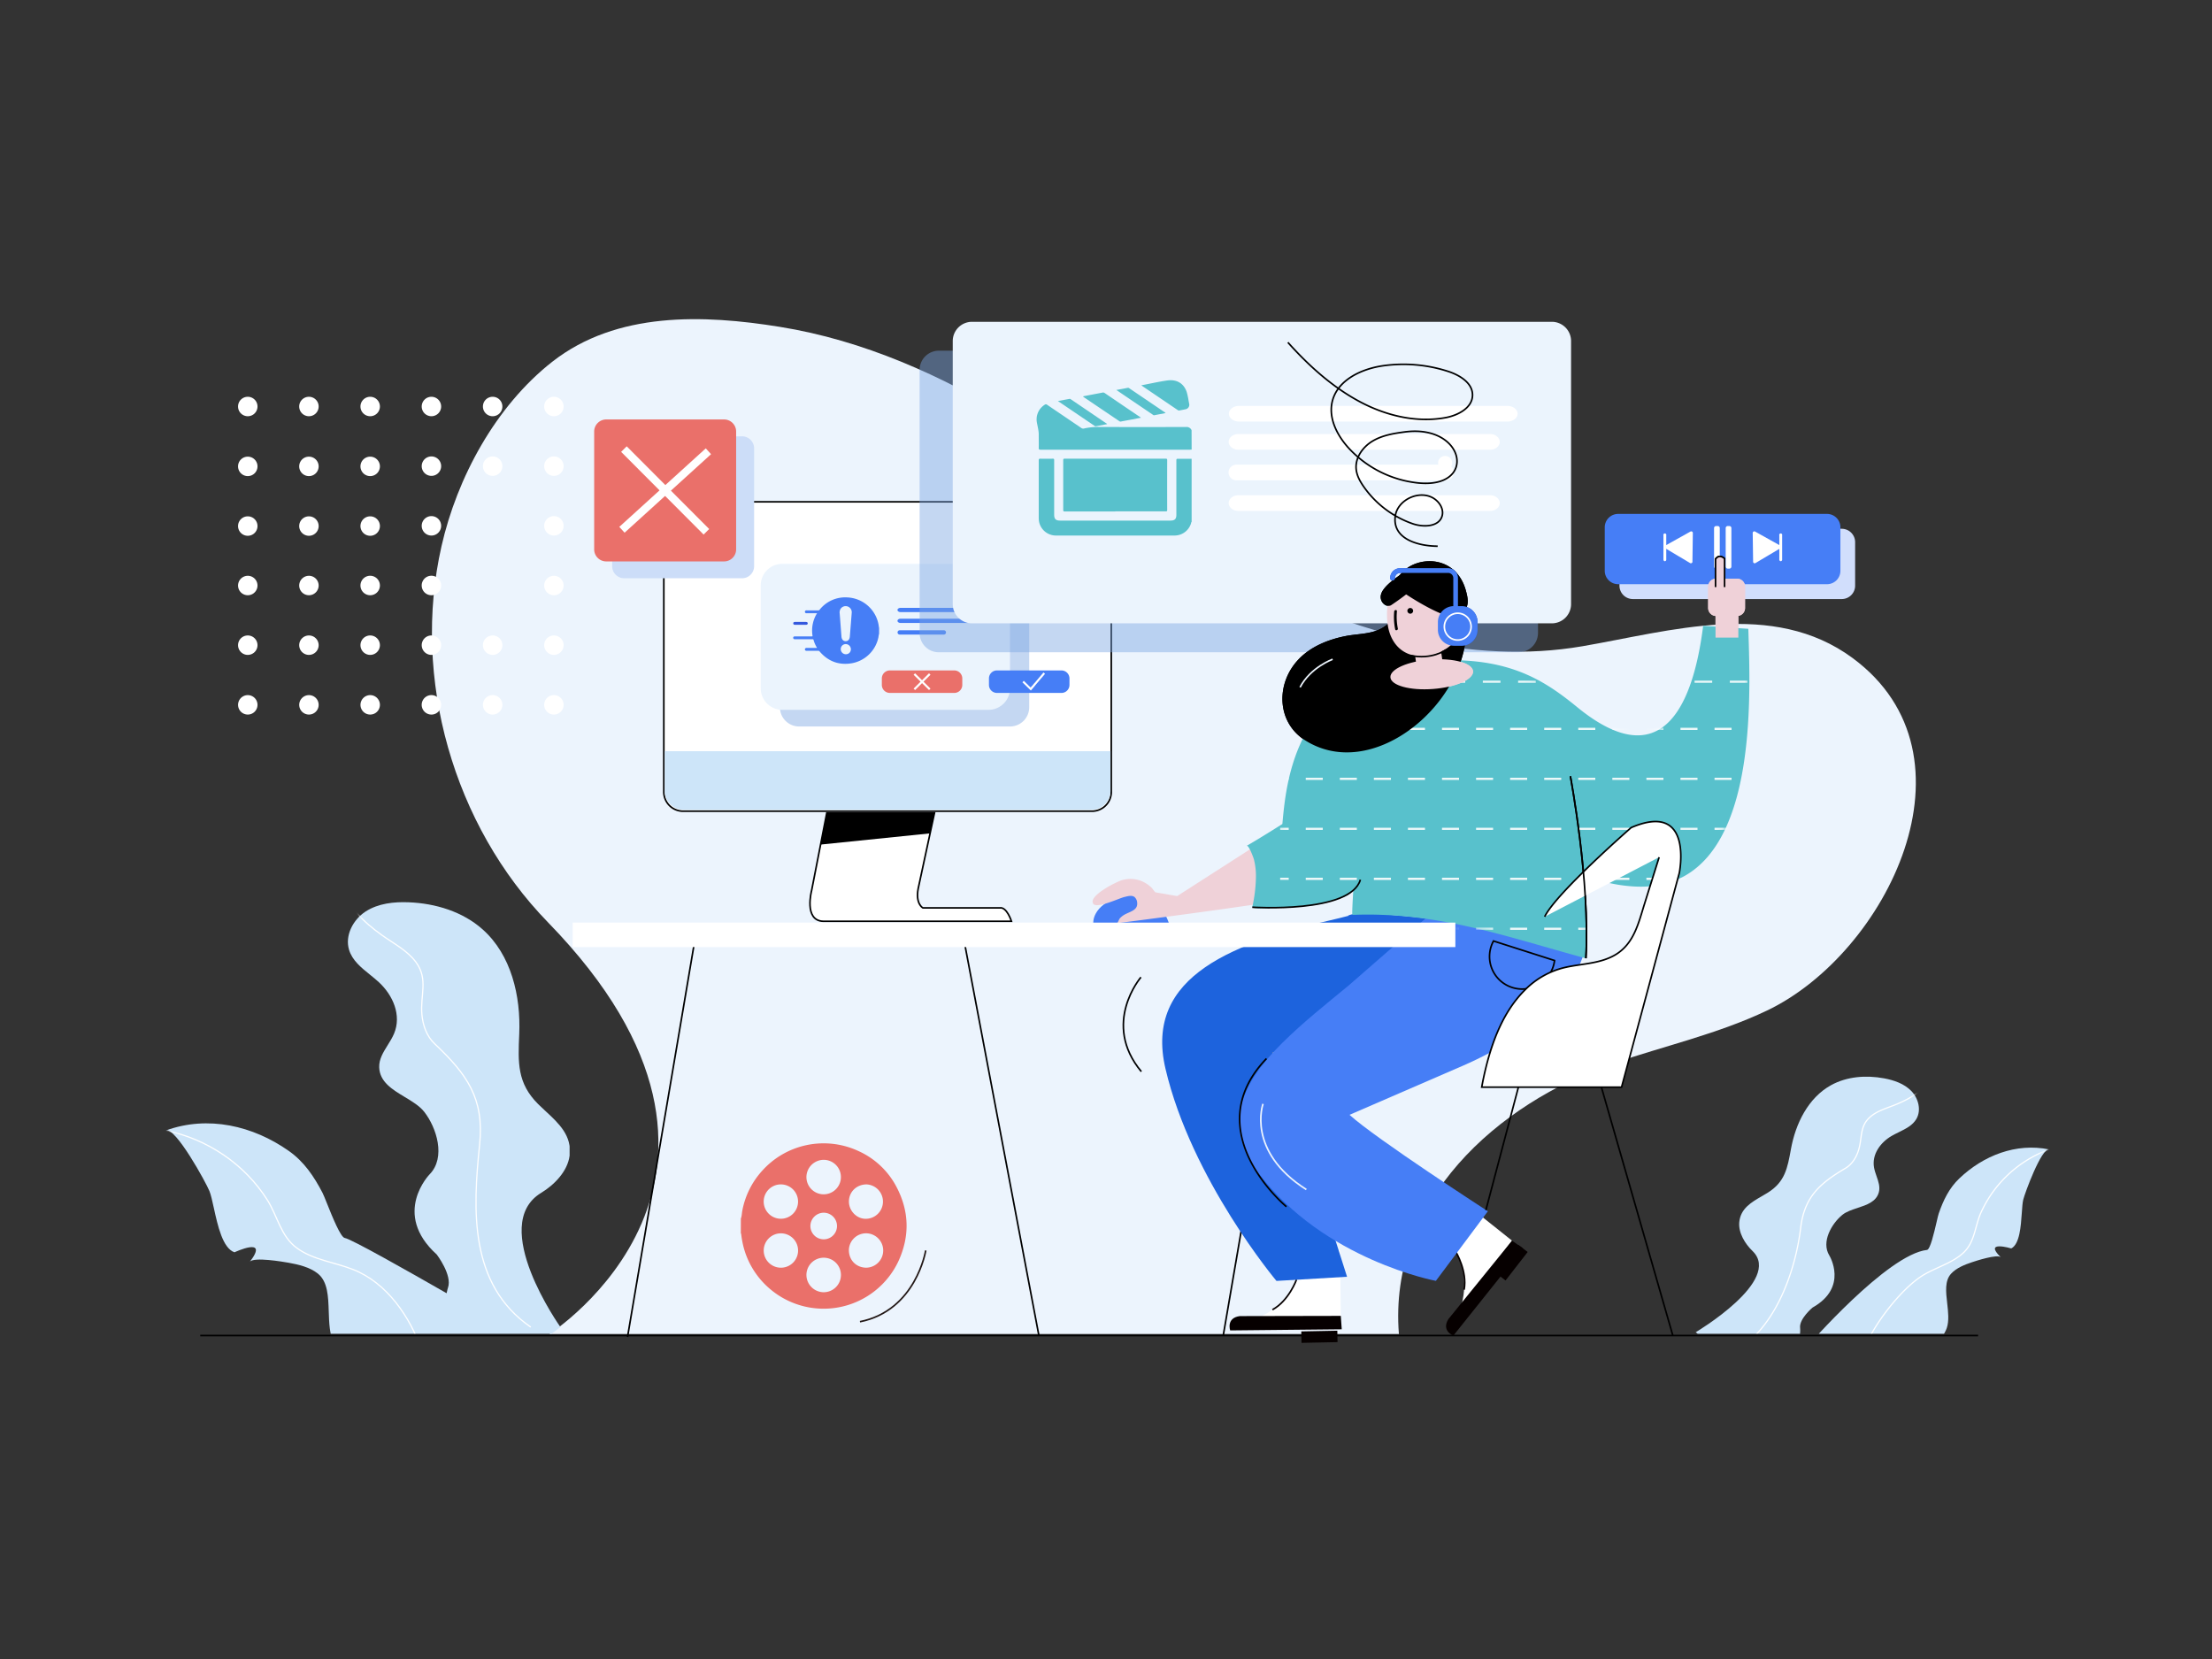 <svg viewBox="0 0 400 300" fill="none" xmlns="http://www.w3.org/2000/svg"><rect x="0" y="0" width="400" height="300" fill="#333333" stroke="none"/><path d="M99.35 241.228s44.514-28.443-.25-74.43c-17.094-17.536-24.693-44.132-19.26-68.036 2.798-12.34 9.747-25.288 20.038-33.354 11.653-9.107 27.315-8.535 41.146-6.302 15.137 2.44 29.276 8.788 42.287 16.735 12.367 7.54 23.141 17.64 35.581 24.879 11.569 6.731 23.748 12.222 36.889 15.061 9.986 2.158 20.279 2.813 30.375 1.079 15.879-2.726 34.435-8.498 48.847 2.129 23.936 17.654 6.184 53.426-15.482 63.754-8.857 4.22-18.533 6.381-27.814 9.557-21.03 7.23-40.653 24.885-38.742 48.928H99.35Z" fill="#ECF4FD"/><path d="M36.215 241.507h321.488" stroke="#000" stroke-width=".29" stroke-miterlimit="10"/><path d="M197.473 146.687h-73.958a3.479 3.479 0 0 1-3.481-3.481V94.223a3.48 3.48 0 0 1 3.481-3.48h73.958a3.475 3.475 0 0 1 2.461 1.019 3.484 3.484 0 0 1 1.019 2.46v48.984a3.482 3.482 0 0 1-3.48 3.481Z" fill="#fff"/><path d="M197.473 90.743h-73.952a3.48 3.48 0 0 0-3.48 3.48v48.983a3.48 3.48 0 0 0 3.48 3.481h73.952a3.48 3.48 0 0 0 3.48-3.481V94.223a3.48 3.48 0 0 0-3.48-3.48Z" stroke="#000" stroke-width=".29" stroke-miterlimit="10"/><path d="M120.203 135.842v7.173a3.463 3.463 0 0 0 3.48 3.434h73.668a3.463 3.463 0 0 0 3.466-3.434v-7.173h-80.614Z" fill="#CDE5F9"/><path d="m149.508 147.003-2.738 14.011s-1.476 5.479 2.106 5.583h34.029s-.841-2.633-2.105-2.421h-13.922s-1.369-.737-.844-3.481l2.95-13.695-19.476.003Z" fill="#fff"/><path d="m149.508 147.003-2.738 14.011s-1.476 5.479 2.106 5.583h34.029s-.841-2.633-2.105-2.421h-13.922s-1.369-.737-.844-3.481l2.95-13.695-19.476.003ZM125.697 169.707l-12.219 72.061M174.227 169.503l13.646 72.062M233.289 171.122l-12.091 70.405" stroke="#000" stroke-width=".29" stroke-miterlimit="10"/><path d="M46.564 73.509a1.758 1.758 0 1 1-3.516 0 1.758 1.758 0 0 1 3.516 0ZM57.622 73.509a1.758 1.758 0 1 1-3.516 0 1.758 1.758 0 0 1 3.516 0ZM68.7 73.509a1.758 1.758 0 1 1-3.516 0 1.758 1.758 0 0 1 3.516 0ZM79.773 73.509a1.757 1.757 0 1 1-3.514 0 1.757 1.757 0 0 1 3.514 0ZM90.846 73.509a1.758 1.758 0 1 1-3.517 0 1.758 1.758 0 0 1 3.517 0ZM101.922 73.509a1.758 1.758 0 1 1-3.517 0 1.758 1.758 0 0 1 3.517 0ZM46.564 84.295a1.758 1.758 0 1 1-3.515 0 1.758 1.758 0 0 1 3.515 0ZM57.622 84.295a1.758 1.758 0 1 1-3.515 0 1.758 1.758 0 0 1 3.515 0ZM68.7 84.295a1.758 1.758 0 1 1-3.515 0 1.758 1.758 0 0 1 3.515 0ZM79.773 84.295a1.757 1.757 0 1 1-3.514 0 1.757 1.757 0 0 1 3.514 0ZM90.846 84.295a1.758 1.758 0 1 1-3.517 0 1.758 1.758 0 0 1 3.517 0ZM101.922 84.295a1.758 1.758 0 1 1-3.516 0 1.758 1.758 0 0 1 3.516 0ZM46.564 95.087a1.758 1.758 0 1 1-3.515 0 1.758 1.758 0 0 1 3.515 0ZM57.622 95.087a1.758 1.758 0 1 1-3.515 0 1.758 1.758 0 0 1 3.515 0ZM68.7 95.087a1.758 1.758 0 1 1-3.515 0 1.758 1.758 0 0 1 3.515 0ZM79.773 95.087a1.757 1.757 0 1 1-3.514 0 1.757 1.757 0 0 1 3.514 0ZM101.922 95.087a1.758 1.758 0 1 1-3.516 0 1.758 1.758 0 0 1 3.516 0ZM46.564 105.876a1.76 1.76 0 0 1-1.083 1.626 1.749 1.749 0 0 1-1.016.101 1.751 1.751 0 0 1-1.382-1.38 1.76 1.76 0 0 1 1.723-2.101 1.757 1.757 0 0 1 1.758 1.754ZM57.622 105.876a1.76 1.76 0 0 1-1.083 1.626 1.749 1.749 0 0 1-1.016.101 1.751 1.751 0 0 1-1.382-1.38 1.76 1.76 0 0 1 1.724-2.101 1.757 1.757 0 0 1 1.757 1.754ZM68.7 105.876a1.76 1.76 0 0 1-1.083 1.626 1.749 1.749 0 0 1-1.016.101 1.751 1.751 0 0 1-1.382-1.38 1.758 1.758 0 1 1 3.481-.347ZM79.773 105.876a1.761 1.761 0 0 1-1.083 1.626 1.749 1.749 0 0 1-1.016.101 1.751 1.751 0 0 1-1.382-1.38 1.758 1.758 0 1 1 3.48-.347ZM101.922 105.876a1.764 1.764 0 0 1-1.083 1.626 1.75 1.75 0 0 1-1.016.101 1.751 1.751 0 0 1-1.382-1.38 1.76 1.76 0 0 1 1.723-2.101 1.756 1.756 0 0 1 1.758 1.754ZM46.564 116.666a1.76 1.76 0 0 1-2.099 1.727 1.76 1.76 0 0 1-1.283-2.396 1.76 1.76 0 0 1 1.624-1.086 1.758 1.758 0 0 1 1.758 1.755ZM57.622 116.666a1.76 1.76 0 0 1-2.099 1.727 1.76 1.76 0 0 1-1.283-2.396 1.76 1.76 0 0 1 1.624-1.086 1.758 1.758 0 0 1 1.758 1.755ZM68.7 116.666a1.76 1.76 0 0 1-2.099 1.727 1.76 1.76 0 0 1-1.283-2.396 1.76 1.76 0 0 1 1.624-1.086 1.758 1.758 0 0 1 1.758 1.755ZM79.773 116.666a1.76 1.76 0 0 1-2.099 1.727 1.76 1.76 0 0 1-.636-3.186 1.76 1.76 0 0 1 2.735 1.459ZM90.846 116.666a1.758 1.758 0 1 1-3.517.005 1.758 1.758 0 0 1 3.517-.005ZM101.922 116.666a1.763 1.763 0 0 1-1.083 1.625 1.758 1.758 0 1 1 1.083-1.625ZM46.564 127.455a1.755 1.755 0 0 1-1.083 1.626 1.765 1.765 0 0 1-1.916-.379 1.76 1.76 0 0 1 1.241-3.002 1.758 1.758 0 0 1 1.758 1.755ZM57.622 127.455a1.755 1.755 0 0 1-1.083 1.626 1.765 1.765 0 0 1-1.916-.379 1.76 1.76 0 0 1 1.242-3.002 1.758 1.758 0 0 1 1.757 1.755ZM68.7 127.455a1.755 1.755 0 0 1-1.083 1.626 1.765 1.765 0 0 1-1.916-.379 1.76 1.76 0 0 1 1.241-3.002 1.758 1.758 0 0 1 1.758 1.755ZM79.773 127.455a1.755 1.755 0 0 1-2.099 1.727 1.759 1.759 0 1 1 2.099-1.727ZM90.846 127.455a1.758 1.758 0 1 1-3.517.005 1.758 1.758 0 0 1 3.517-.005ZM101.922 127.455a1.758 1.758 0 1 1-3.516.004 1.758 1.758 0 0 1 3.516-.004Z" fill="#fff"/><g clip-path="url(#a)"><path fill-rule="evenodd" clip-rule="evenodd" d="M97.868 215.7c-9.655 5.835 3.48 24.281 3.48 24.281l-11.166 8.263c-4.352-2.06-6.79-4.539-8.116-6.9l-7.86 8.843c-5.435-.226-11.16-2.041-13.79-7.187-.832-1.628-.9-3.75-.968-5.839-.088-2.727-.175-5.399-1.953-6.844-1.444-1.171-3.541-1.664-5.33-1.978-.929-.165-6.28-1.09-6.988-.165 3.605-4.71-2.775-1.72-2.775-1.72-2.13-.722-3.04-4.86-3.735-8.027-.276-1.256-.518-2.36-.79-3.038-.594-1.485-6.122-11.601-7.877-10.966 7.59-2.767 15.76-.858 22.23 3.704 2.762 1.943 4.554 4.614 6.092 7.573.16.307.453 1.038.817 1.943.978 2.435 2.463 6.13 3.22 6.227 1.109.143 11.776 6.185 18.404 9.988.113-.625.243-.985.243-.985.83-2.283-2.03-6.021-2.03-6.021-8.2-7.422-1.282-14.502-1.282-14.502 2.978-3.045 1.25-8.449-.975-11.291-.836-1.068-2.173-1.873-3.525-2.687-2.247-1.353-4.533-2.73-4.622-5.376-.05-1.462.737-2.723 1.532-3.995.423-.678.848-1.36 1.15-2.078 1.41-3.338-.214-6.961-2.711-9.281-.519-.483-1.084-.939-1.65-1.396-1.592-1.285-3.188-2.574-3.77-4.483-.79-2.587.727-5.47 2.998-6.938 2.271-1.467 5.108-1.772 7.81-1.661 4.827.197 9.731 1.682 13.342 4.898 5.171 4.6 6.926 12.034 6.622 18.942l-.001.023c-.223 5.153-.383 8.837 3.423 12.631.436.433.895.857 1.355 1.283 2.377 2.198 4.796 4.436 4.33 8.053-.369 2.828-2.782 5.285-5.134 6.706Z" fill="#CDE5F9"/><mask id="b" style="mask-type:alpha" maskUnits="userSpaceOnUse" x="30" y="163" width="74" height="88"><path fill-rule="evenodd" clip-rule="evenodd" d="M97.868 215.7c-9.655 5.835 3.48 24.281 3.48 24.281l-11.166 8.263c-4.352-2.06-6.79-4.539-8.116-6.9l-7.86 8.843c-5.435-.226-11.16-2.041-13.79-7.187-.832-1.628-.9-3.75-.968-5.839-.088-2.727-.175-5.399-1.953-6.844-1.444-1.171-3.541-1.664-5.33-1.978-.929-.165-6.28-1.09-6.988-.165 3.605-4.71-2.775-1.72-2.775-1.72-2.13-.722-3.04-4.86-3.735-8.027-.276-1.256-.518-2.36-.79-3.038-.594-1.485-6.122-11.601-7.877-10.966 7.59-2.767 15.76-.858 22.23 3.704 2.762 1.943 4.554 4.614 6.092 7.573.16.307.453 1.038.817 1.943.978 2.435 2.463 6.13 3.22 6.227 1.109.143 11.776 6.185 18.404 9.988.113-.625.243-.985.243-.985.83-2.283-2.03-6.021-2.03-6.021-8.2-7.422-1.282-14.502-1.282-14.502 2.978-3.045 1.25-8.449-.975-11.291-.836-1.068-2.173-1.873-3.525-2.687-2.247-1.353-4.533-2.73-4.622-5.376-.05-1.462.737-2.723 1.532-3.995.423-.678.848-1.36 1.15-2.078 1.41-3.338-.214-6.961-2.711-9.281-.519-.483-1.084-.939-1.65-1.396-1.592-1.285-3.188-2.574-3.77-4.483-.79-2.587.727-5.47 2.998-6.938 2.271-1.467 5.108-1.772 7.81-1.661 4.827.197 9.731 1.682 13.342 4.898 5.171 4.6 6.926 12.034 6.622 18.942l-.001.023c-.223 5.153-.383 8.837 3.423 12.631.436.433.895.857 1.355 1.283 2.377 2.198 4.796 4.436 4.33 8.053-.369 2.828-2.782 5.285-5.134 6.706Z" fill="#CDE5F9"/></mask><g mask="url(#b)" stroke="#fff" stroke-width=".218" stroke-miterlimit="10"><path d="M61.906 159.993c1.056 4.101 3.803 6.706 7.123 9.09 2.094 1.505 4.684 2.822 6.225 4.957 2.221 3.08.713 5.925 1.038 9.434.183 1.955.87 3.933 2.32 5.282 5.76 5.452 8.991 9.829 8.12 18.199-1.223 11.805-1.94 25.311 9.25 33.032M30 204.423c7.497 1.555 14.24 6.077 18.342 12.57 1.85 2.93 2.43 6.561 5.325 8.681 2.952 2.167 6.853 2.578 10.188 3.895 6.135 2.416 10.308 8.579 12.414 14.632"/></g></g><g clip-path="url(#c)"><path fill-rule="evenodd" clip-rule="evenodd" d="M316.908 226.219c5.516 5.319-10.27 14.693-10.27 14.693l10.467 8.028c9.229-2.047 8.411-8.805 8.411-8.805-.206-1.639 2.251-3.686 2.251-3.686 6.554-3.684 3.033-9.418 3.033-9.418-1.513-2.468.444-5.783 2.347-7.338.716-.585 1.726-.918 2.746-1.254 1.691-.558 3.411-1.126 3.867-2.864.248-.962-.084-1.917-.42-2.881-.178-.513-.357-1.028-.451-1.548-.438-2.424 1.184-4.582 3.191-5.742.413-.24.853-.456 1.292-.672 1.252-.615 2.507-1.231 3.183-2.411.914-1.596.345-3.736-.943-5.05-1.287-1.314-3.12-1.943-4.93-2.277-3.22-.594-6.697-.348-9.571 1.242-4.124 2.276-6.413 6.931-7.251 11.557l-.002.013c-.628 3.45-1.078 5.918-4.172 7.859-.356.223-.726.437-1.097.652-1.903 1.101-3.831 2.216-4.074 4.682-.183 1.931 1.047 3.924 2.393 5.22Zm31.555-.194c-7.21.82-21.645 17.465-21.645 17.465l10.044 7.297c4.049-.786 13.777-6.479 15.175-10.629.442-1.313.259-2.911.078-4.485-.236-2.054-.468-4.066.705-5.347.948-1.039 2.465-1.642 3.77-2.074.679-.226 4.585-1.514 5.221-.899-3.228-3.132 1.888-1.598 1.888-1.598 1.518-.777 1.739-3.981 1.909-6.433.067-.972.126-1.826.254-2.364.285-1.189 3.301-9.394 4.687-9.104-5.986-1.232-11.891 1.105-16.242 5.244-1.853 1.763-2.9 3.965-3.726 6.354-.085.246-.22.826-.387 1.546-.456 1.962-1.153 4.961-1.731 5.027Z" fill="#CDE5F9"/><mask id="d" style="mask-type:alpha" maskUnits="userSpaceOnUse" x="306" y="194" width="65" height="57"><path fill-rule="evenodd" clip-rule="evenodd" d="M316.908 226.219c5.516 5.319-10.27 14.693-10.27 14.693l10.467 8.028c9.229-2.047 8.411-8.805 8.411-8.805-.206-1.639 2.251-3.686 2.251-3.686 6.554-3.684 3.033-9.418 3.033-9.418-1.513-2.468.444-5.783 2.347-7.338.716-.585 1.726-.918 2.746-1.254 1.691-.558 3.411-1.126 3.867-2.864.248-.962-.084-1.917-.42-2.881-.178-.513-.357-1.028-.451-1.548-.438-2.424 1.184-4.582 3.191-5.742.413-.24.853-.456 1.292-.672 1.252-.615 2.507-1.231 3.183-2.411.914-1.596.345-3.736-.943-5.05-1.287-1.314-3.12-1.943-4.93-2.277-3.22-.594-6.697-.348-9.571 1.242-4.124 2.276-6.413 6.931-7.251 11.557l-.002.013c-.628 3.45-1.078 5.918-4.172 7.859-.356.223-.726.437-1.097.652-1.903 1.101-3.831 2.216-4.074 4.682-.183 1.931 1.047 3.924 2.393 5.22Zm31.555-.194c-7.21.82-21.645 17.465-21.645 17.465l10.044 7.297c4.049-.786 13.777-6.479 15.175-10.629.442-1.313.259-2.911.078-4.485-.236-2.054-.468-4.066.705-5.347.948-1.039 2.465-1.642 3.77-2.074.679-.226 4.585-1.514 5.221-.899-3.228-3.132 1.888-1.598 1.888-1.598 1.518-.777 1.739-3.981 1.909-6.433.067-.972.126-1.826.254-2.364.285-1.189 3.301-9.394 4.687-9.104-5.986-1.232-11.891 1.105-16.242 5.244-1.853 1.763-2.9 3.965-3.726 6.354-.085.246-.22.826-.387 1.546-.456 1.962-1.153 4.961-1.731 5.027Z" fill="#CDE5F9"/></mask><g mask="url(#d)" stroke="#fff" stroke-width=".218" stroke-miterlimit="10"><path d="M349.125 194.699c-1.317 2.558-3.53 3.871-6.091 4.953-1.615.682-3.53 1.16-4.87 2.35-1.937 1.705-1.366 3.819-2.111 6.09-.412 1.268-1.178 2.474-2.32 3.153-4.641 2.746-7.442 5.16-8.121 10.838-.966 8.011-4.931 19.58-13.498 23.011M370.562 207.849a21.687 21.687 0 0 0-12.356 11.459c-1.061 2.401-1.093 5.188-3.025 7.1-1.931 1.911-4.852 2.691-7.207 4.06-4.33 2.494-10.514 10.601-11.422 15.372"/></g></g><path d="M133.973 220.352c.183-.464.169-.966.264-1.45a14.769 14.769 0 0 1 3.533-7.129 14.928 14.928 0 0 1 17.494-3.614 14.413 14.413 0 0 1 6.802 6.381c2.34 4.394 2.491 8.912.429 13.457a14.935 14.935 0 0 1-10.24 8.286 14.953 14.953 0 0 1-12.818-3.036 14.795 14.795 0 0 1-5.107-8.287 17.33 17.33 0 0 1-.29-1.722c0-.064.02-.148-.075-.174l.008-2.712Zm11.854-7.541a3.118 3.118 0 1 0 3.141-3.077 3.142 3.142 0 0 0-2.2.896 3.142 3.142 0 0 0-.941 2.181Zm3.118 20.865a3.127 3.127 0 0 0 2.887-1.929 3.12 3.12 0 0 0-2.287-4.255 3.125 3.125 0 0 0-3.202 1.344 3.124 3.124 0 0 0-.516 1.739 3.139 3.139 0 0 0 3.118 3.101Zm-7.614-19.496a3.101 3.101 0 0 0-2.997 4.281 3.101 3.101 0 0 0 2.928 1.928 3.103 3.103 0 0 0 3.052-3.071 3.105 3.105 0 0 0-2.983-3.138Zm12.182 3.135c.023 1.685 1.435 3.109 3.062 3.083a3.108 3.108 0 0 0 3.092-3.055 3.11 3.11 0 0 0-2.978-3.166c-1.825.017-3.191 1.378-3.176 3.138Zm-12.182 11.923a3.103 3.103 0 0 0 2.987-3.133 3.107 3.107 0 1 0-2.987 3.133Zm15.242 0a3.11 3.11 0 0 0 .782-6.127 3.114 3.114 0 0 0-3.224 1.14 3.11 3.11 0 0 0-.624 1.672c-.061 1.859 1.235 3.263 3.066 3.315Zm-10.027-7.517a2.407 2.407 0 0 0 2.891 2.337 2.404 2.404 0 0 0-.504-4.759 2.416 2.416 0 0 0-2.387 2.422Z" fill="#EA706A"/><path d="M167.402 226.12s-1.74 10.862-11.891 12.887" stroke="#221715" stroke-width=".29" stroke-miterlimit="10"/><path d="M134.194 104.568h-21.32a2.182 2.182 0 0 1-2.176-2.172V81.073a2.182 2.182 0 0 1 2.176-2.175h21.32a2.186 2.186 0 0 1 2.175 2.175v21.323a2.179 2.179 0 0 1-2.175 2.172Z" fill="#CCDDF8"/><path d="M130.943 101.523H109.62a2.177 2.177 0 0 1-1.535-.638 2.177 2.177 0 0 1-.64-1.534V78.028a2.184 2.184 0 0 1 2.175-2.176h21.323a2.182 2.182 0 0 1 2.173 2.176V99.35a2.18 2.18 0 0 1-2.173 2.172Z" fill="#EA706A"/><path d="M295.274 108.327h37.771a2.421 2.421 0 0 0 2.422-2.422v-7.862a2.423 2.423 0 0 0-2.422-2.422h-37.771a2.42 2.42 0 0 0-2.422 2.422v7.862a2.419 2.419 0 0 0 2.422 2.422Z" fill="#D1DEFC"/><path d="M292.614 105.641h37.771a2.41 2.41 0 0 0 1.711-.709 2.417 2.417 0 0 0 .708-1.712v-7.866a2.416 2.416 0 0 0-.708-1.712 2.41 2.41 0 0 0-1.711-.71h-37.771a2.421 2.421 0 0 0-2.422 2.422v7.866a2.422 2.422 0 0 0 2.422 2.421Z" fill="#467EF6"/><path d="M310.617 102.825h-.29a.375.375 0 0 1-.371-.371v-6.96a.373.373 0 0 1 .371-.372h.29a.373.373 0 0 1 .372.371v6.961a.37.37 0 0 1-.372.371ZM312.72 102.825h-.29a.374.374 0 0 1-.371-.371v-6.96a.376.376 0 0 1 .371-.372h.29a.372.372 0 0 1 .371.371v6.961a.374.374 0 0 1-.108.263.374.374 0 0 1-.263.108ZM322.01 101.485a.302.302 0 0 1-.255-.333v-4.35a.28.28 0 0 1-.006-.123.272.272 0 0 1 .144-.19.264.264 0 0 1 .331.078.272.272 0 0 1 .05.112.28.28 0 0 1-.006.122v4.351a.307.307 0 0 1-.005.117.295.295 0 0 1-.141.181.282.282 0 0 1-.112.035Z" fill="#fff"/><path d="m317.019 101.572-.073-5.191a.288.288 0 0 1 .142-.255.285.285 0 0 1 .29-.004l4.534 2.532a.295.295 0 0 1 .147.253.289.289 0 0 1-.147.252l-4.458 2.657a.288.288 0 0 1-.4-.099.296.296 0 0 1-.041-.145M301.054 101.485a.284.284 0 0 0 .253-.216.288.288 0 0 0 .006-.117v-4.35a.265.265 0 0 0-.044-.235.268.268 0 0 0-.426 0 .265.265 0 0 0-.044.234v4.351a.304.304 0 0 0 .255.333Z" fill="#fff"/><path d="m306.046 101.572.073-5.191a.288.288 0 0 0-.142-.255.285.285 0 0 0-.29-.004l-4.531 2.532a.295.295 0 0 0-.147.253.289.289 0 0 0 .147.252l4.461 2.657a.292.292 0 0 0 .396-.1.284.284 0 0 0 .042-.144" fill="#fff"/><path opacity=".44" d="M183.426 104.974h-38.914a3.481 3.481 0 0 0-3.48 3.457v19.485a3.481 3.481 0 0 0 3.48 3.457h38.122a3.48 3.48 0 0 0 3.48-3.457v-20.271a2.677 2.677 0 0 0-2.685-2.671" fill="#79A4E2"/><path d="M178.749 128.36h-37.293a3.891 3.891 0 0 1-3.892-3.895v-18.609a3.887 3.887 0 0 1 1.139-2.754 3.884 3.884 0 0 1 2.753-1.141h37.293a3.891 3.891 0 0 1 3.892 3.895v18.609a3.89 3.89 0 0 1-2.402 3.598 3.891 3.891 0 0 1-1.49.297Z" fill="#EBF4FD"/><path d="M177.368 110.688h-14.525c-.29 0-.551-.174-.551-.383 0-.209.25-.386.551-.386h14.525c.29 0 .551.174.551.386 0 .212-.244.383-.551.383ZM174.903 112.652h-12.057c-.29 0-.554-.174-.554-.386 0-.212.25-.386.554-.386h12.057c.29 0 .551.174.551.386 0 .212-.247.386-.551.386ZM170.712 114.749h-8.052a.391.391 0 0 1-.355-.388.39.39 0 0 1 .355-.387h8.052a.389.389 0 0 1 0 .775Z" fill="#467EF6"/><path d="M172.576 125.303h-11.679a1.454 1.454 0 0 1-1.433-1.436v-1.195a1.454 1.454 0 0 1 1.433-1.436h11.679a1.452 1.452 0 0 1 1.436 1.436v1.195a1.447 1.447 0 0 1-1.436 1.436Z" fill="#EA706A"/><path d="M191.951 125.303h-11.682a1.452 1.452 0 0 1-1.436-1.436v-1.195a1.447 1.447 0 0 1 1.436-1.436h11.676a1.452 1.452 0 0 1 1.45 1.436v1.195a1.448 1.448 0 0 1-1.45 1.436" fill="#467EF6"/><path d="m168.264 122.017-.267-.264-1.259 1.253-1.261-1.253-.267.264 1.261 1.253-1.261 1.252.267.264 1.261-1.253 1.259 1.253.267-.264-1.262-1.252 1.262-1.253ZM188.969 121.863a1.92 1.92 0 0 0-.151.174c-.072.093-.153.177-.229.27a5.657 5.657 0 0 1-.29.333c-.104.111-.2.244-.31.36-.061.064-.113.139-.171.209l-.418.487c-.098.119-.197.241-.29.36l-.432.507-.247.29c0 .015-.023 0-.034 0l-.119-.11c-.07-.067-.14-.133-.206-.203a4.939 4.939 0 0 0-.206-.203c-.073-.067-.168-.16-.25-.241-.081-.081-.165-.168-.252-.249a6.762 6.762 0 0 1-.241-.235 4.826 4.826 0 0 0-.208-.203c-.024-.02-.035-.035 0-.064.034-.029.133-.142.205-.206.018-.017.029-.017.044 0l.215.206c.098.096.194.197.29.29.095.093.203.189.29.29.087.102.165.16.249.238l.145.139c.015.018.02.018.038 0 .104-.098.177-.223.29-.322.113-.098.116-.148.177-.217.061-.07.182-.224.29-.328.107-.104.116-.142.177-.212.061-.069.127-.151.194-.226.067-.075.177-.217.273-.322.095-.104.179-.223.275-.325.096-.101.116-.142.174-.209.058-.066.131-.15.195-.229.063-.078.162-.179.234-.29.018-.026.029-.02.047 0 .069.064.148.113.212.183l.046.038" fill="#fff"/><path opacity=".44" d="M274.639 117.954H169.775a3.48 3.48 0 0 1-3.48-3.481v-47.58a3.483 3.483 0 0 1 3.48-3.48h104.864a3.481 3.481 0 0 1 3.48 3.48v47.566a3.48 3.48 0 0 1-3.48 3.48" fill="#79A4E2"/><path d="M280.619 112.718H175.767a3.48 3.48 0 0 1-3.48-3.48V61.673a3.483 3.483 0 0 1 3.48-3.48h104.852a3.48 3.48 0 0 1 3.481 3.48v47.565a3.48 3.48 0 0 1-3.481 3.48Z" fill="#EBF4FD"/><path d="M215.487 94.371c-.102.081-.09.209-.125.316a3.112 3.112 0 0 1-2.883 2.152H191.04a3.103 3.103 0 0 1-3.141-2.491 3.751 3.751 0 0 1-.061-.763V83.237c0-.23.058-.29.29-.29a54.49 54.49 0 0 0 2.251 0c.214 0 .252.063.249.26v9.862c0 .783.29 1.07 1.079 1.07h19.957c.769 0 1.062-.29 1.062-1.059v-9.826c0-.244.061-.304.29-.29h2.468l.003 11.407ZM215.487 81.305c-.111 0-.218.014-.328.014h-27.011c-.255 0-.313-.066-.31-.313.017-.76 0-1.52 0-2.276.026-.81-.203-1.575-.339-2.356a3.115 3.115 0 0 1 1.43-3.19.315.315 0 0 1 .408 0c2.063 1.404 4.128 2.799 6.19 4.203a.58.58 0 0 0 .507.098c.883-.198 1.787-.29 2.692-.272 5.249.017 10.501.017 15.754 0a.977.977 0 0 1 .995.58l.012 3.512Z" fill="#58C1CC"/><path d="M201.665 92.494h-9.11c-.227 0-.29-.055-.29-.29v-8.973c0-.224.055-.29.29-.29h18.222c.241 0 .29.055.29.29-.011 2.99-.011 5.98 0 8.973 0 .212-.049.273-.266.27h-9.139l.003.02ZM206.388 69.675c1.566-.29 3.091-.644 4.64-.87 1.862-.267 3.057.603 3.565 2.07.151.535.268 1.08.348 1.63.032.163.064.322.093.485a.816.816 0 0 1-.107.659.817.817 0 0 1-.561.362c-.353.08-.716.139-1.073.209a.365.365 0 0 1-.307-.058l-6.506-4.409a.923.923 0 0 1-.087-.081M195.87 71.662l3.48-.665a.478.478 0 0 1 .389.061 2359.08 2359.08 0 0 0 6.462 4.386c.029.017.055.043.118.092l-1.659.322c-.646.122-1.293.235-1.937.363a.346.346 0 0 1-.304-.058l-6.442-4.35c-.041-.027-.102-.044-.104-.137M191.307 72.52l2.099-.392a.275.275 0 0 1 .224.07l6.528 4.429.058.066-2.07.389a.264.264 0 0 1-.203-.064l-6.636-4.498ZM201.863 70.524c.751-.139 1.413-.26 2.074-.391a.29.29 0 0 1 .229.05l6.555 4.44.046.072-2.059.397c-.084.018-.139-.031-.2-.072L202 70.606l-.137-.082Z" fill="#58C1CC"/><path d="M272.577 76.232h-48.514c-1.015 0-1.844-.638-1.844-1.415s.829-1.418 1.844-1.418h48.525c1.012 0 1.842.638 1.842 1.418 0 .78-.83 1.415-1.842 1.415M269.462 81.32h-45.535c-.952 0-1.74-.636-1.74-1.416 0-.78.777-1.415 1.74-1.415h45.535c.948 0 1.74.638 1.74 1.415s-.78 1.415-1.74 1.415ZM261.419 86.856h-37.777a1.42 1.42 0 0 1-1.044-2.442 1.428 1.428 0 0 1 1.044-.392h37.777a1.417 1.417 0 0 1 .562 2.745 1.417 1.417 0 0 1-.562.089ZM269.462 92.39h-45.535c-.952 0-1.74-.638-1.74-1.415 0-.778.777-1.419 1.74-1.419h45.535c.948 0 1.74.638 1.74 1.419 0 .78-.78 1.415-1.74 1.415Z" fill="#fff"/><path d="M262.594 83.715a1.265 1.265 0 0 1-1.517 1.249 1.266 1.266 0 0 1-.999-.999 1.265 1.265 0 0 1 .542-1.304 1.268 1.268 0 0 1 1.603.158c.238.238.371.56.371.896Z" fill="#fff"/><path d="M197.703 166.954s-.374-3.222 4.986-4.913c0 0 6.09-2.355 8.7 4.913h-13.686Z" fill="#467EF6"/><path d="m231.499 150.077-18.626 11.964-3.892-.67c-.148-.026-.58-.684-.69-.8a5.966 5.966 0 0 0-2.068-1.323 5.412 5.412 0 0 0-3.341-.087c-.888.249-6.181 2.837-5.18 4.278.647.925 4.695-1.024 5.609-1.23.58-.133 1.32-.388 1.847 0a1.497 1.497 0 0 1 .482 1.117c.087 1.183-1.137 1.491-1.984 1.911a3.638 3.638 0 0 0-1.16.835c-.084.102-.432.871-.455.871-.024 0 35.964-4.557 38.266-5.821 0 0-4.283-11.285-8.791-11.056" fill="#EFD1D8"/><path d="M235.11 228.299c-.004.305-.03.609-.078.91-.29 1.964-1.642 6.627-7.875 9.244l15.302-.499-.133-11.866-6.822-.249-.388 2.802" fill="#fff"/><path d="m242.459 237.954.171 2.422-20.174.206s-.775-2.26 1.74-2.59l18.263-.038Z" fill="#060000"/><path d="M234.45 231.396s-1.384 3.829-4.351 5.444" stroke="#060000" stroke-width=".29" stroke-miterlimit="10"/><path d="m241.83 240.634-6.517.13.041 2.065 6.517-.13-.041-2.065Z" fill="#060000"/><path d="M261.294 223.948c.233.197.452.41.655.638 1.34 1.468 4.101 5.459 2.193 11.944l9.281-12.182-9.281-7.393-4.504 5.128 1.926 2.074" fill="#fff"/><path d="m273.424 224.351 1.983 1.398-12.587 15.769s-2.236-.826-.908-2.978l11.512-14.189Z" fill="#060000"/><path d="M263.281 226.41s2.091 3.481 1.476 6.802" stroke="#060000" stroke-width=".29" stroke-miterlimit="10"/><path d="m274.617 225.136-3.997 5.147 1.631 1.267 3.997-5.148-1.631-1.266Z" fill="#060000"/><path d="M245.481 165.057c-3.944 1.044.67 0-3.19.946-18.901 4.35-35.514 10.293-31.535 27.263 4.719 20.093 20.07 38.365 20.07 38.365l12.762-.754s-10.911-34.552-13.498-40.576l22.257.32c7.732.107 13.631-4.096 20.508-8.081 2.242-1.282 3.628-9.681 5.71-11.189-8.849-5.479-33.063-6.282-33.063-6.282" fill="#1D63DD"/><path d="M243.913 178.178c-4.06 3.347-8.249 6.671-11.993 10.372-7.39 7.312-10.975 14.823-4.35 23.574 11.891 15.763 32.083 19.496 32.083 19.496l9.4-12.585s-20.378-13.191-25.012-17.437l20.38-8.831c7.083-3.071 13.814-7.289 18.562-13.608 1.558-2.045 3.13-5.372 3.858-8.028-1.001-1.468-26.683-7.121-26.683-7.118" fill="#467EF6"/><path d="M232.628 218.209s-16.343-13.516-3.608-26.785M273.464 178.573a5.89 5.89 0 0 1-2.222-1.29 5.891 5.891 0 0 1-1.459-2.115 5.88 5.88 0 0 1 .288-5.006l11.041 3.53c-.045.36-.123.715-.232 1.061a5.9 5.9 0 0 1-7.416 3.82Z" stroke="#000" stroke-width=".29" stroke-miterlimit="10"/><path d="M310.339 111.396h3.771a1.45 1.45 0 0 0 1.45-1.45v-3.852a1.449 1.449 0 0 0-1.45-1.45h-3.771a1.45 1.45 0 0 0-1.45 1.45v3.852a1.45 1.45 0 0 0 1.45 1.45Z" fill="#EFD1D8"/><path d="M311.858 106.166v-5.139s-.908-.951-1.636.081v5.058" fill="#EFD1D8"/><path d="M311.858 106.166v-5.139s-.908-.951-1.636.081v5.058" stroke="#000" stroke-width=".29" stroke-miterlimit="10"/><path d="M314.347 109.742h-4.125v5.563h4.125v-5.563Z" fill="#EFD1D8"/><path d="M234.823 119.232c2.225-2.32 5.308-3.555 8.411-4.188 1.711-.348 3.504-.351 5.186-.835 2.636-.763 3.962-2.706 5.334-4.954 1.85-3.03 6.987-.791 5.11 2.28l-.313.508a3.1 3.1 0 0 1 .397.243c.766.325 1.45 1.015 1.996 2.184.097.207.179.42.246.638 1.494.081 4.034-2.346 3.927-.415-.737 13.232-17.112 26.724-29.073 19.209-5.252-3.297-5.342-10.363-1.215-14.67" fill="#000"/><path d="M260.801 115.578c2.532 1.612 4.67.856 5.691-.94.942-1.67.31-4.327-2.059-4.498a6.022 6.022 0 0 0-2.799.548 8.351 8.351 0 0 0-1.16 1.45c-.662 1.082-1.111 2.523.313 3.434" fill="#EFD1D8"/><path d="M259.584 118.246c-5.386 1.645-8.588-1.74-8.727-6.328-.061-2.03.055-4.246 1.09-6.039.943-1.647 2.402-2.923 4.255-3.321 3.886-.841 7.793 1.996 8.724 6.329a.28.28 0 0 1 0 .041 7.98 7.98 0 0 1-5.351 9.318" fill="#EFD1D8"/><path d="M262.031 113.333a2.825 2.825 0 0 1 3.216-1.392c.343.093.247.638-.095.545a2.268 2.268 0 0 0-2.61 1.082c-.172.31-.676.078-.505-.235" fill="#000"/><path d="m260.22 115.238-4.713.687.94 6.441 4.712-.688-.939-6.44Z" fill="#EFD1D8"/><path d="M254.621 110.789a.516.516 0 0 0 .815-.002.52.52 0 0 0-.772-.691.495.495 0 0 0-.043.693ZM252.292 113.812a11.149 11.149 0 0 1-.174-3.24c.029-.316.522-.336.493-.017a10.61 10.61 0 0 0 .165 3.115c.061.29-.421.446-.484.142ZM259.537 102.509a6.368 6.368 0 0 0-4.93.58c-2.054 1.21-4.351 2.863-4.832 4.272-.482 1.41.847 2.573 1.76 2.103 2.744-1.836 5.763-4.2 7.988-6.961" fill="#000"/><path d="M263.394 111.123c-.754 2.048-11.439-4.872-11.262-5.322a6.587 6.587 0 0 1 2.593-3.251c3.358-2.091 9.046-1.375 10.458 4.663.943 3.559-1.313 3.481-1.789 3.91Z" fill="#000"/><path d="M262.898 116.779h1.407a2.87 2.87 0 0 0 2.035-.844c.267-.267.479-.585.624-.934.144-.35.218-.724.218-1.102v-1.407c0-.763-.303-1.495-.843-2.034a2.874 2.874 0 0 0-2.034-.843h-1.407a2.878 2.878 0 0 0-2.88 2.877v1.407a2.88 2.88 0 0 0 2.88 2.88Z" fill="#1C49C6"/><path d="M263.217 113.179a.42.42 0 0 0 .303-.123.438.438 0 0 0 .094-.139.44.44 0 0 0 .032-.164v-8.205a1.798 1.798 0 0 0-1.795-1.795h-8.672a1.792 1.792 0 0 0-1.795 1.795.44.44 0 0 0 .127.308.438.438 0 0 0 .615 0 .436.436 0 0 0 .128-.308.94.94 0 0 1 .94-.94h8.672a.937.937 0 0 1 .936.94v8.205a.427.427 0 0 0 .43.426" fill="#1C49C6"/><path d="M263.586 115.752a2.416 2.416 0 1 0 0-4.832 2.416 2.416 0 0 0 0 4.832Z" stroke="#fff" stroke-width=".29" stroke-miterlimit="10"/><path d="M231.894 149.01c.644-7.176 2.068-22.53 18.469-28.133a12.672 12.672 0 0 1 3.385-.853c17.149-2.369 24.522 2.181 31.436 7.831 14.705 12.048 20.81 1.079 22.802-14.681l8.165.533c.403 13.136 2.102 48.128-20.883 46.582-3.715-.249-6.38-1.122-8.901-2.03.818 7.056.261 12.254.418 15.038-14.098-3.799-26.645-8.469-42.22-7.857-.133 0 .151-4.44.192-4.93-.105 1.258-2.051 1.783-3.028 2.076-3.594 1.085-7.211 1.355-10.929 1.595-.29.018-4.42.267-4.35-.142.416-1.817.639-3.673.664-5.536a12.052 12.052 0 0 0-.368-3.107c-.07-.261-.911-2.61-1.303-2.442 2.634-1.525 6.445-3.944 6.445-3.944" fill="#58C1CC"/><mask id="e" style="mask-type:alpha" maskUnits="userSpaceOnUse" x="225" y="113" width="92" height="61"><path d="M231.893 149.004c.644-7.178 2.068-22.533 18.47-28.133a12.674 12.674 0 0 1 3.384-.853c17.15-2.366 24.522 2.181 31.437 7.846 14.704 12.047 20.81 1.078 22.802-14.682l8.164.537c.404 13.132 2.103 48.128-20.882 46.579-3.715-.25-6.381-1.123-8.901-2.03.818 7.056.261 12.253.418 15.038-14.099-3.8-26.645-8.469-42.22-7.854-.134 0 .151-4.444.191-4.931-.104 1.259-2.05 1.784-3.028 2.08-3.593 1.081-7.21 1.354-10.928 1.592-.29.017-4.42.267-4.35-.142.416-1.816.639-3.671.664-5.534a12.068 12.068 0 0 0-.369-3.109c-.069-.261-.91-2.61-1.302-2.439 2.634-1.529 6.445-3.945 6.445-3.945" fill="#58C1CC"/></mask><g opacity=".94" fill="#fff" mask="url(#e)"><path opacity=".94" d="M236.239 123.078h3.191v.386h-3.191v-.386Zm6.381 0h3.19v.386h-3.19v-.386Zm6.381 0h3.19v.386h-3.19v-.386Zm6.38 0h3.191v.386h-3.191v-.386Zm6.381 0h3.19v.386h-3.19v-.386Zm6.381 0h3.19v.386h-3.19v-.386Zm6.38 0h3.191v.386h-3.191v-.386Zm6.381 0h3.19v.386h-3.19v-.386Zm6.381 0h3.19v.386h-3.19v-.386Zm6.38 0h3.191v.386h-3.191v-.386Zm6.381 0h3.19v.386h-3.19v-.386Zm6.381 0h3.19v.386h-3.19v-.386Zm6.381 0h3.19v.386h-3.19v-.386Zm6.38 0h3.191v.386h-3.191v-.386ZM233.041 123.078h-1.546v.385h1.546v-.385ZM236.121 131.608h3.08v.388h-3.08v-.388Zm6.16 0h3.08v.388h-3.08v-.388Zm6.161 0h3.08v.388h-3.08v-.388Zm6.16 0h3.08v.388h-3.08v-.388Zm6.157 0h3.08v.388h-3.08v-.388Zm6.161 0H270v.388h-3.08v-.388Zm6.16 0h3.08v.388h-3.086l.006-.388Zm6.16 0h3.08v.388h-3.08v-.388Zm6.16 0h3.08v.388h-3.08v-.388Zm6.161 0h3.08v.388h-3.08v-.388Zm6.16 0h3.08v.388h-3.074l-.006-.388Zm6.16 0h3.08v.388h-3.08v-.388Zm6.16 0h3.081v.388h-3.081v-.388Zm6.161 0h3.077v.388h-3.077v-.388Zm6.157 0h3.08v.388h-3.08v-.388Zm6.16 0h3.08v.388h-3.08v-.388ZM233.041 131.608h-1.546v.385h1.546v-.385ZM236.121 140.645h3.08v.389h-3.08v-.389Zm6.16 0h3.08v.389h-3.08v-.389Zm6.161 0h3.08v.389h-3.08v-.389Zm6.16 0h3.08v.389h-3.08v-.389Zm6.157 0h3.08v.389h-3.08v-.389Zm6.161 0H270v.389h-3.08v-.389Zm6.16 0h3.08v.389h-3.086l.006-.389Zm6.16 0h3.08v.389h-3.08v-.389Zm6.16 0h3.08v.389h-3.08v-.389Zm6.161 0h3.08v.389h-3.08v-.389Zm6.16 0h3.08v.389h-3.074l-.006-.389Zm6.16 0h3.08v.389h-3.08v-.389Zm6.16 0h3.081v.389h-3.081v-.389Zm6.161 0h3.077v.389h-3.077v-.389Zm6.157 0h3.08v.389h-3.08v-.389Zm6.16 0h3.08v.389h-3.08v-.389ZM233.041 140.645h-1.546v.386h1.546v-.386ZM236.121 149.682h3.08v.389h-3.08v-.389Zm6.16 0h3.08v.389h-3.08v-.389Zm6.161 0h3.08v.389h-3.08v-.389Zm6.16 0h3.08v.389h-3.08v-.389Zm6.157 0h3.08v.389h-3.08v-.389Zm6.161 0H270v.389h-3.08v-.389Zm6.16 0h3.08v.389h-3.086l.006-.389Zm6.16 0h3.08v.389h-3.08v-.389Zm6.16 0h3.08v.389h-3.08v-.389Zm6.161 0h3.08v.389h-3.08v-.389Zm6.16 0h3.08v.389h-3.074l-.006-.389Zm6.16 0h3.08v.389h-3.08v-.389Zm6.16 0h3.081v.389h-3.081v-.389Zm6.161 0h3.077v.389h-3.077v-.389Zm6.157 0h3.08v.389h-3.08v-.389Zm6.16 0h3.08v.389h-3.08v-.389ZM233.041 149.682h-1.546v.386h1.546v-.386ZM236.121 158.72h3.08v.403h-3.08v-.403Zm6.16 0h3.08v.403h-3.08v-.403Zm6.161 0h3.08v.403h-3.08v-.403Zm6.16 0h3.08v.403h-3.08v-.403Zm6.157 0h3.08v.403h-3.08v-.403Zm6.161 0H270v.403h-3.08v-.403Zm6.16 0h3.08v.403h-3.086l.006-.403Zm6.16 0h3.08v.403h-3.08v-.403Zm6.16 0h3.08v.403h-3.08v-.403Zm6.161 0h3.08v.403h-3.08v-.403Zm6.16 0h3.08v.403h-3.074l-.006-.403Zm6.16 0h3.08v.403h-3.08v-.403Zm6.16 0h3.081v.403h-3.081v-.403Zm6.161 0h3.077v.403h-3.077v-.403Zm6.157 0h3.08v.403h-3.08v-.403Zm6.16 0h3.08v.403h-3.08v-.403ZM233.041 158.72h-1.546v.385h1.546v-.385ZM236.121 167.757h3.08v.389h-3.08v-.389Zm6.16 0h3.08v.389h-3.08v-.389Zm6.161 0h3.08v.389h-3.08v-.389Zm6.16 0h3.08v.389h-3.08v-.389Zm6.157 0h3.08v.389h-3.08v-.389Zm6.161 0H270v.389h-3.08v-.389Zm6.16 0h3.08v.389h-3.086l.006-.389Zm6.16 0h3.08v.389h-3.08v-.389Zm6.16 0h3.08v.389h-3.08v-.389Zm6.161 0h3.08v.389h-3.08v-.389Zm6.16 0h3.08v.389h-3.074l-.006-.389Zm6.16 0h3.08v.389h-3.08v-.389Zm6.16 0h3.081v.389h-3.081v-.389Zm6.161 0h3.077v.389h-3.077v-.389Zm6.157 0h3.08v.389h-3.08v-.389Zm6.16 0h3.08v.389h-3.08v-.389ZM233.041 167.757h-1.546v.386h1.546v-.386Z"/></g><path d="M251.43 122.492c.107 1.471 3.541 2.413 7.668 2.109 4.128-.305 7.387-1.74 7.277-3.217-.11-1.476-3.544-2.413-7.671-2.105-4.127.307-7.384 1.74-7.274 3.213Z" fill="#EFD1D8"/><path d="M283.975 140.376s3.608 19.069 2.804 32.915M261.477 117.521s-2.538 1.865-6.494 1.007M226.458 164.054s17.748 1.16 19.54-4.974" stroke="#000" stroke-width=".29" stroke-miterlimit="10"/><path d="M263.174 171.267H103.561v-4.426h159.613v4.426ZM300.024 155.011l-2.645 8.443c-1.11 3.544-1.923 7.291-5.409 9.281-2.671 1.519-5.824 1.522-8.753 2.163a14.924 14.924 0 0 0-7.401 4.061c-4.012 3.944-6.065 9.536-7.312 14.91a56.933 56.933 0 0 0-.56 2.724h25.285l10.441-38.72s2.686-13.115-8.701-8.216c0 0-13.591 11.853-15.644 16.12" fill="#fff"/><path d="m300.024 155.011-2.645 8.443c-1.11 3.544-1.923 7.291-5.409 9.281-2.671 1.519-5.824 1.522-8.753 2.163a14.924 14.924 0 0 0-7.401 4.061c-4.012 3.944-6.065 9.536-7.312 14.91a56.933 56.933 0 0 0-.56 2.724h25.285l10.441-38.72s2.686-13.115-8.701-8.216c0 0-13.591 11.853-15.644 16.12M274.58 196.572l-5.884 22.243M289.578 196.572l12.921 44.929" stroke="#000" stroke-width=".29" stroke-miterlimit="10"/><path d="M310.339 111.39h3.771a1.45 1.45 0 0 0 1.45-1.45v-3.855a1.45 1.45 0 0 0-1.45-1.45h-3.771a1.45 1.45 0 0 0-1.45 1.45v3.855a1.45 1.45 0 0 0 1.45 1.45Z" fill="#EFD1D8"/><path d="M311.858 106.161v-5.142s-.908-.952-1.636.081v5.061" fill="#EFD1D8"/><path d="M311.858 106.161v-5.142s-.908-.952-1.636.081v5.061" stroke="#000" stroke-width=".29" stroke-miterlimit="10"/><path d="M314.347 109.734h-4.125v5.563h4.125v-5.563Z" fill="#EFD1D8"/><path d="M234.823 119.224c2.225-2.321 5.308-3.556 8.411-4.188 1.711-.348 3.504-.348 5.186-.836 2.636-.762 3.962-2.706 5.334-4.953 1.85-3.031 6.987-.792 5.11 2.282l-.313.505a3.1 3.1 0 0 1 .397.243c.766.325 1.45 1.016 1.996 2.184.096.207.178.42.246.638 1.494.085 4.034-2.346 3.927-.414-.737 13.231-17.112 26.726-29.073 19.211-5.252-3.3-5.342-10.365-1.215-14.672" fill="#000"/><path d="M260.801 115.569c2.532 1.613 4.67.856 5.691-.94.942-1.67.31-4.324-2.059-4.498a6.075 6.075 0 0 0-2.799.548 8.389 8.389 0 0 0-1.16 1.45c-.662 1.082-1.111 2.527.313 3.434" fill="#EFD1D8"/><path d="M259.584 118.229c-5.386 1.644-8.588-1.74-8.727-6.329-.061-2.03.055-4.246 1.09-6.038.943-1.647 2.402-2.924 4.255-3.321 3.886-.841 7.793 1.996 8.724 6.329a.267.267 0 0 1 0 .04 7.978 7.978 0 0 1-5.342 9.319Z" fill="#EFD1D8"/><path d="M262.031 113.328a2.825 2.825 0 0 1 3.216-1.396c.343.096.247.641-.095.546a2.268 2.268 0 0 0-2.61 1.082c-.172.31-.676.078-.505-.232" fill="#000"/><path d="m260.218 115.232-4.713.688.94 6.44 4.712-.687-.939-6.441Z" fill="#EFD1D8"/><path d="M254.621 110.781a.514.514 0 0 0 .809-.005.512.512 0 0 0 .037-.582.518.518 0 0 0-.803-.106.492.492 0 0 0-.043.693ZM252.291 113.806a11.219 11.219 0 0 1-.174-3.24c.029-.316.523-.339.493-.02a10.643 10.643 0 0 0 .166 3.115c.061.29-.421.447-.485.145ZM259.537 102.501a6.375 6.375 0 0 0-4.93.58c-2.054 1.212-4.351 2.862-4.832 4.272-.482 1.409.847 2.572 1.76 2.102 2.744-1.835 5.763-4.196 7.988-6.96" fill="#000"/><path d="M263.394 111.117c-.754 2.048-11.439-4.875-11.262-5.325a6.587 6.587 0 0 1 2.593-3.251c3.358-2.091 9.046-1.375 10.458 4.664.943 3.561-1.313 3.48-1.789 3.912Z" fill="#000"/><path d="M262.898 116.779h1.407a2.878 2.878 0 0 0 2.877-2.878v-1.415c0-.378-.074-.752-.218-1.102a2.889 2.889 0 0 0-1.558-1.559 2.887 2.887 0 0 0-1.101-.219h-1.407a2.88 2.88 0 0 0-2.88 2.88v1.407a2.88 2.88 0 0 0 2.88 2.877" fill="#467EF6"/><path d="M263.217 113.171a.44.44 0 0 0 .303-.124.438.438 0 0 0 .094-.139.436.436 0 0 0 .032-.164v-8.205a1.794 1.794 0 0 0-1.795-1.795h-8.672a1.792 1.792 0 0 0-1.795 1.795c0 .116.046.226.127.308a.438.438 0 0 0 .615 0 .434.434 0 0 0 .128-.308.942.942 0 0 1 .94-.939h8.672a.936.936 0 0 1 .936.939v8.205a.432.432 0 0 0 .43.427" fill="#467EF6"/><path d="M261.187 113.327a2.413 2.413 0 0 0 2.888 2.37 2.421 2.421 0 0 0 1.897-1.9 2.417 2.417 0 1 0-4.785-.47Z" stroke="#fff" stroke-width=".29" stroke-miterlimit="10"/><path d="M251.43 122.487c.107 1.467 3.541 2.41 7.668 2.105 4.128-.304 7.387-1.74 7.277-3.216-.11-1.476-3.544-2.413-7.671-2.106-4.127.308-7.384 1.74-7.274 3.217Z" fill="#EFD1D8"/><path d="M283.975 140.367s3.608 19.07 2.804 32.916M261.477 117.515s-2.538 1.862-6.494 1.004" stroke="#000" stroke-width=".29" stroke-miterlimit="10"/><path d="m148.391 152.725 19.812-2.027.795-3.695h-19.491l-1.116 5.722Z" fill="#000"/><path d="M206.317 176.714s-7.193 8.344.072 17.065" stroke="#000" stroke-width=".29" stroke-miterlimit="10"/><path d="M240.984 119.221s-3.994 1.43-5.89 5.064M228.396 199.612s-3.098 8.538 7.831 15.496" stroke="#ECF4FD" stroke-width=".29" stroke-miterlimit="10"/><path d="M232.891 61.916c3.8 4.255 8.208 8.223 13.29 10.874 4.66 2.43 10.07 3.686 15.241 2.732 2.253-.418 4.826-1.767 4.855-4.06.029-2.193-2.288-3.609-4.371-4.29a26.243 26.243 0 0 0-11.79-1.033c-3.935.56-8.242 2.576-9.194 6.436-.736 2.993.841 6.105 2.901 8.388a19.936 19.936 0 0 0 12.546 6.363c10.842 1.143 8.646-10.662-2.32-9.22-2.03.267-4.124.615-5.882 1.68-1.757 1.064-3.129 3.007-2.929 5.051.11 1.14.682 2.181 1.334 3.124a18.031 18.031 0 0 0 8.866 6.74c1.952.68 4.769.595 5.34-1.395.331-1.16-.38-2.39-1.36-3.08-2.553-1.795-6.744.07-7.118 3.17-.51 4.25 4.499 5.369 7.68 5.372" stroke="#000" stroke-width=".29" stroke-miterlimit="10"/><path d="m113.329 80.708-1.006 1.003 14.913 14.955 1.006-1.003-14.913-14.955Z" fill="#fff"/><path d="M127.626 81.079 111.99 95.276l.956 1.052 15.636-14.197-.956-1.052Z" fill="#fff"/><path d="M158.969 114.603a3.55 3.55 0 0 0-.114.595 5.991 5.991 0 0 1-4.788 4.733c-2.361.406-4.324-.331-5.873-2.149a.24.24 0 0 0-.206-.093h-2.106a.31.31 0 0 1-.272-.098.246.246 0 0 1-.035-.27.27.27 0 0 1 .27-.157h1.879c.02-.055-.023-.084-.044-.119a5.556 5.556 0 0 1-.565-1.325.143.143 0 0 0-.06-.101.138.138 0 0 0-.054-.024.151.151 0 0 0-.06 0h-3.124a.762.762 0 0 1-.151 0 .262.262 0 0 1-.232-.267.254.254 0 0 1 .238-.249h3.135c.117 0 .137-.017.119-.139a5.927 5.927 0 0 1 .807-4.026v-.02c0-.021-.096 0-.142 0h-1.741a.263.263 0 0 1-.29-.2.246.246 0 0 1 .131-.29c.065-.029.136-.039.206-.029h2.076a.271.271 0 0 0 .129-.022.263.263 0 0 0 .101-.083 5.904 5.904 0 0 1 5.037-2.236 6.007 6.007 0 0 1 5.595 4.742c.046.209.07.426.102.638 0 .026 0 .064.032.076v1.113Zm-8.156-.58v3.315c0 .125 0 .244.136.311a.306.306 0 0 0 .337-.05l5.124-3.312c.261-.168.259-.362 0-.534l-5.116-3.291a.316.316 0 0 0-.351-.056c-.124.07-.133.186-.133.311v3.315" fill="#467EF6"/><path d="M144.762 112.463h.992c.194 0 .322.107.316.267-.006.159-.122.252-.313.252h-2.013c-.191 0-.304-.099-.304-.258 0-.16.116-.261.29-.261h1.015" fill="#3458DD"/><path d="M153.076 118.713a4.748 4.748 0 1 0 0-9.497 4.748 4.748 0 0 0 0 9.497Z" fill="#467EF6"/><path d="M151.845 110.958a1.273 1.273 0 0 1 .188-.902 1.103 1.103 0 0 1 1.984.78l-.339 4.284c-.044.516-.319.821-.751.823-.432.003-.722-.31-.763-.815l-.319-4.17ZM152.918 116.471a.945.945 0 0 1 .949.919.938.938 0 0 1-.26.662.93.93 0 0 1-1.338-1.29.936.936 0 0 1 .649-.291Z" fill="#EBF4FD"/><defs><clipPath id="a"><path fill="#fff" transform="translate(30 162.416)" d="M0 0h73.003v78.766H0z"/></clipPath><clipPath id="c"><path fill="#fff" transform="translate(306.642 194.114)" d="M0 0h64.358v47.068H0z"/></clipPath></defs></svg>